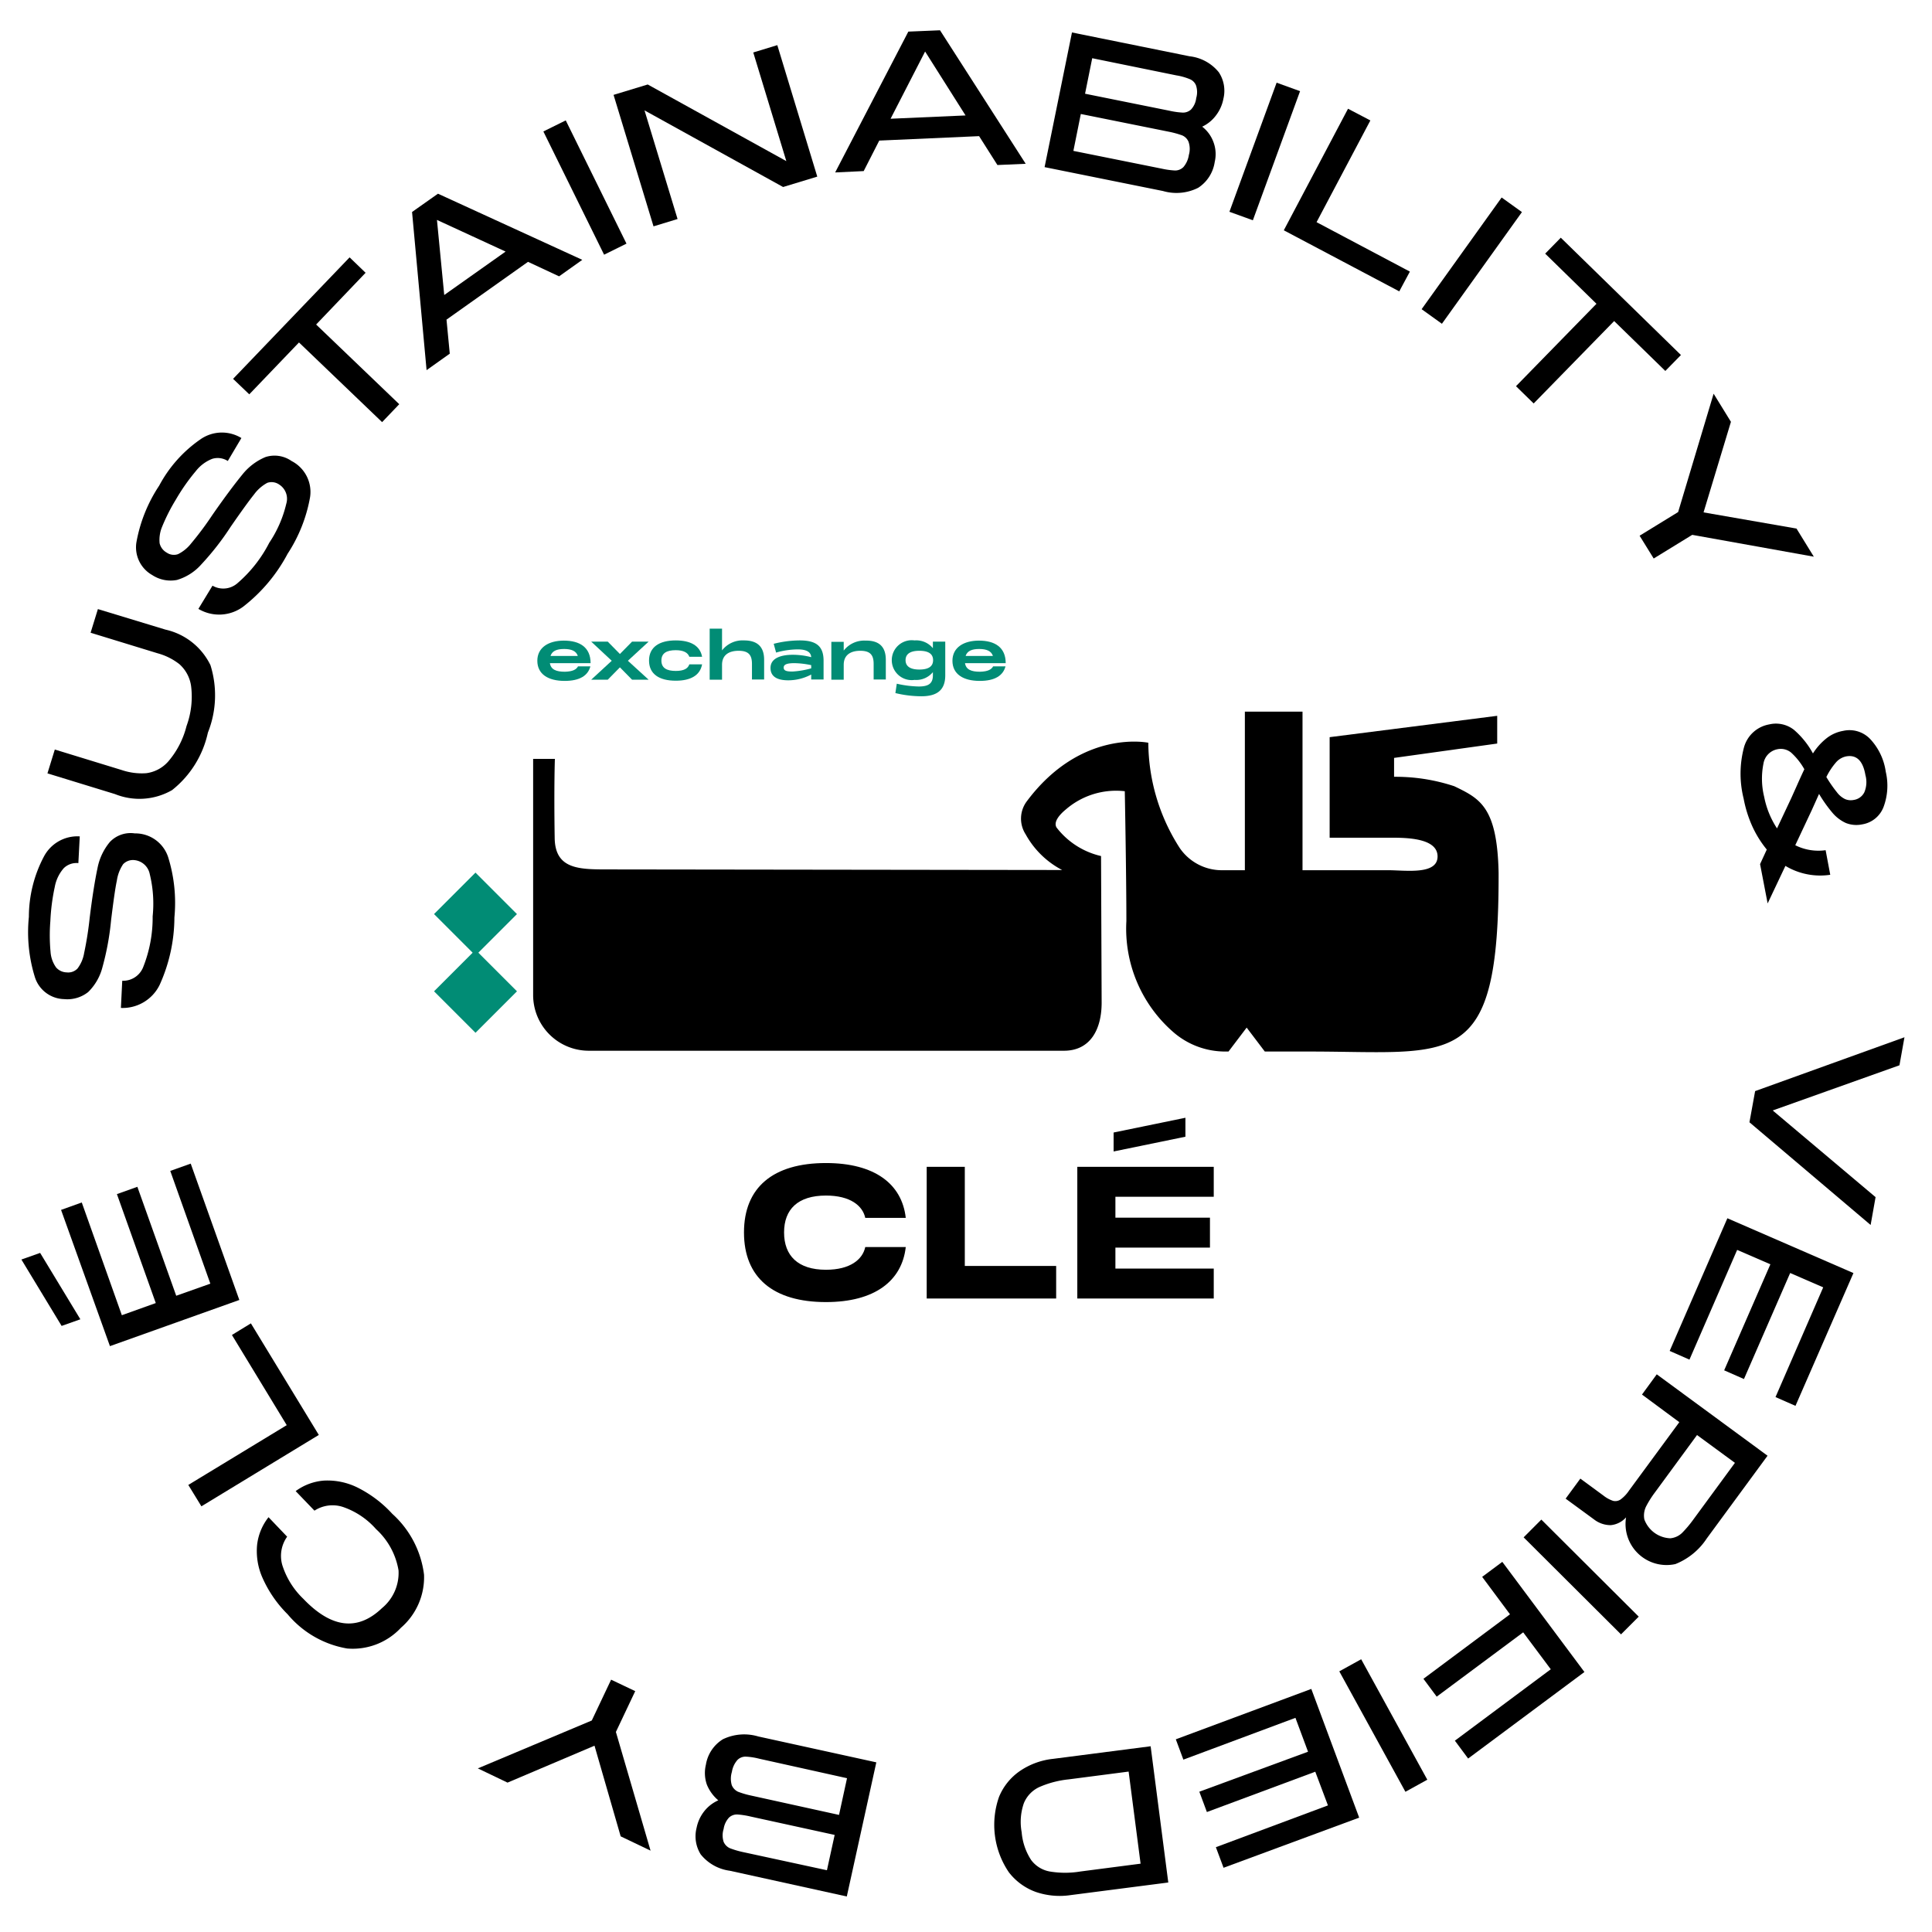 <svg xmlns="http://www.w3.org/2000/svg" width="96.854" height="96.84" viewBox="0 0 96.854 96.84">
  <g id="cle_work-02" data-name="cle work-02" transform="translate(-0.563 -0.605)">
    <g id="Group_977" data-name="Group 977" transform="translate(18.663 -13.286) rotate(19)">
      <path id="Path_415" data-name="Path 415" d="M9.21,63.52a1.078,1.078,0,0,0,.77-.99,6.707,6.707,0,0,0-.38-2.56,6.239,6.239,0,0,0-.83-1.96.87.87,0,0,0-.94-.41.68.68,0,0,0-.48.38,1.985,1.985,0,0,0-.03.88c.05.41.18,1.06.37,1.96a13.559,13.559,0,0,1,.36,2.37,2.67,2.67,0,0,1-.27,1.42,1.679,1.679,0,0,1-1.03.73A1.576,1.576,0,0,1,5,64.76a7.61,7.61,0,0,1-1.26-2.75,6.473,6.473,0,0,1-.27-3.1,1.9,1.9,0,0,1,1.37-1.54l.37,1.29a.912.912,0,0,0-.61.48,1.955,1.955,0,0,0-.12,1.03,10.277,10.277,0,0,0,.35,1.7,8.926,8.926,0,0,0,.51,1.45,1.517,1.517,0,0,0,.52.65.729.729,0,0,0,.58.06.644.644,0,0,0,.45-.36,1.77,1.77,0,0,0,.06-.85,17.048,17.048,0,0,0-.31-1.75c-.23-1.08-.37-1.91-.44-2.48a2.9,2.9,0,0,1,.16-1.45,1.433,1.433,0,0,1,1.04-.81,1.731,1.731,0,0,1,1.96.57,7.7,7.7,0,0,1,1.29,2.77,8.259,8.259,0,0,1,.4,3.44,2.064,2.064,0,0,1-1.46,1.72Z"/>
      <path id="Path_416" data-name="Path 416" d="M5.53,46.17a3.306,3.306,0,0,1,2.71.95,5.053,5.053,0,0,1,.98,3.24,5.037,5.037,0,0,1-.76,3.31,3.275,3.275,0,0,1-2.64,1.12l-3.54.12-.04-1.25,3.52-.12a3.122,3.122,0,0,0,1.2-.25,1.771,1.771,0,0,0,.85-.91A4.352,4.352,0,0,0,8.1,50.4a4.281,4.281,0,0,0-.43-1.96,1.8,1.8,0,0,0-.92-.86,3.067,3.067,0,0,0-1.2-.16l-3.52.12L1.99,46.3Z"/>
      <path id="Path_417" data-name="Path 417" d="M7.04,43.32a1.08,1.08,0,0,0,1.14-.52,6.7,6.7,0,0,0,.85-2.44,5.95,5.95,0,0,0,.17-2.13.847.847,0,0,0-.64-.79.669.669,0,0,0-.6.11,1.984,1.984,0,0,0-.44.77c-.14.39-.33,1.02-.58,1.91a13.549,13.549,0,0,1-.78,2.27,2.615,2.615,0,0,1-.9,1.13,1.676,1.676,0,0,1-1.25.17,1.594,1.594,0,0,1-1.29-1.33,7.532,7.532,0,0,1,.16-3.02,6.574,6.574,0,0,1,1.2-2.87A1.874,1.874,0,0,1,6,35.85l-.27,1.31a.937.937,0,0,0-.77.15,1.94,1.94,0,0,0-.58.85,10.01,10.01,0,0,0-.48,1.67,9.412,9.412,0,0,0-.21,1.52,1.706,1.706,0,0,0,.15.82.729.729,0,0,0,.49.33.635.635,0,0,0,.56-.11,1.909,1.909,0,0,0,.45-.73,15.794,15.794,0,0,0,.54-1.69c.3-1.06.56-1.86.76-2.4a2.922,2.922,0,0,1,.81-1.21,1.484,1.484,0,0,1,1.3-.24,1.743,1.743,0,0,1,1.47,1.41,7.593,7.593,0,0,1-.14,3.05,8.224,8.224,0,0,1-1.24,3.23,2.029,2.029,0,0,1-2.09.84Z"/>
      <path id="Path_418" data-name="Path 418" d="M8.18,25.52l1.01.47-1.5,3.26,5.24,2.42-.52,1.13L7.17,30.38,5.66,33.65l-1.02-.47Z"/>
      <path id="Path_419" data-name="Path 419" d="M19.25,21.84,18.42,23l-1.71-.18-2.92,4.07.71,1.56-.83,1.16L10.4,22.35l.93-1.29Zm-7.54.48,1.57,3.44,2.2-3.06Z"/>
      <path id="Path_420" data-name="Path 420" d="M15.31,16.39l.88-.89,4.89,4.85-.88.89Z"/>
      <path id="Path_421" data-name="Path 421" d="M27.31,13.83,23.97,9.22l1.02-.74,4.04,5.58-1.45,1.05-7.82-1.37,3.34,4.61-1.02.74-4.04-5.58,1.45-1.05Z"/>
      <path id="Path_422" data-name="Path 422" d="M38.7,10.05l-1.32.52L36.04,9.5l-4.66,1.84-.24,1.7-1.33.53L30.98,5.7l1.48-.58ZM32.1,6.37l-.54,3.75,3.5-1.38Z"/>
      <path id="Path_423" data-name="Path 423" d="M47.24,5.95a1.715,1.715,0,0,1,.39.93,1.865,1.865,0,0,1-.36,1.49,2.416,2.416,0,0,1-1.62.73l-6,.8-.9-6.83,5.96-.79a2.195,2.195,0,0,1,1.65.28,1.687,1.687,0,0,1,.65,1.18,1.971,1.971,0,0,1-.08.91,1.833,1.833,0,0,1-.47.76A1.721,1.721,0,0,1,47.24,5.95ZM40.13,3.96l.24,1.8,4.27-.57a3.949,3.949,0,0,0,.67-.13.589.589,0,0,0,.34-.28,1.009,1.009,0,0,0,.06-.63,1.061,1.061,0,0,0-.22-.6.564.564,0,0,0-.4-.19,2.987,2.987,0,0,0-.69.04Zm5.1,4.1a4.005,4.005,0,0,0,.66-.13.587.587,0,0,0,.34-.3,1.2,1.2,0,0,0,.06-.66,1.089,1.089,0,0,0-.23-.62.6.6,0,0,0-.4-.2,4.571,4.571,0,0,0-.67.04l-4.49.6.25,1.87Z"/>
      <path id="Path_424" data-name="Path 424" d="M49.27,2.11l1.25.02-.13,6.89L49.14,9Z"/>
      <path id="Path_425" data-name="Path 425" d="M54.33,2.37l-.89,5.7,5.23.82L58.49,10,52.02,8.99l1.06-6.81Z"/>
      <path id="Path_426" data-name="Path 426" d="M61.81,3.88l1.2.36-1.97,6.6-1.2-.36Z"/>
      <path id="Path_427" data-name="Path 427" d="M72.88,8.42,72.4,9.43,69.16,7.9l-2.47,5.22-1.12-.53,2.47-5.22L64.79,5.83l.48-1.01Z"/>
      <path id="Path_428" data-name="Path 428" d="M76.52,15.51l4.67-.75,1.28,1.05-6.12.95-1.44,1.75-1.04-.85,1.44-1.75-.25-6.19,1.28,1.05Z"/>
      <path id="Path_429" data-name="Path 429" d="M85.94,33l-1-1.74.08-.8a5.332,5.332,0,0,1-1.06-.86,6.1,6.1,0,0,1-.87-1.18,5.129,5.129,0,0,1-.82-2.46,1.6,1.6,0,0,1,.82-1.47,1.465,1.465,0,0,1,1.26-.15,4.258,4.258,0,0,1,1.29.81,3.03,3.03,0,0,1,.39-.93,1.847,1.847,0,0,1,.67-.63,1.434,1.434,0,0,1,1.43-.05,3.015,3.015,0,0,1,1.26,1.29,3.054,3.054,0,0,1,.47,1.7,1.379,1.379,0,0,1-.73,1.18,1.423,1.423,0,0,1-.8.2,1.934,1.934,0,0,1-.79-.26,7.063,7.063,0,0,1-.95-.68l-.08.88-.21,1.94a2.583,2.583,0,0,0,1.52-.26l.62,1.09a3.389,3.389,0,0,1-2.27.31Zm-.78-3.71.18-1.66.06-.66q.045-.54.09-.93a3.365,3.365,0,0,0-.89-.57.813.813,0,0,0-.71.06.875.875,0,0,0-.43.91,3.813,3.813,0,0,0,.58,1.57A4.4,4.4,0,0,0,85.16,29.29Zm2.1-4.54a.923.923,0,0,0-.39.47,3.435,3.435,0,0,0-.21.83,6.739,6.739,0,0,0,.75.55,1.121,1.121,0,0,0,.5.19.725.725,0,0,0,.42-.1.705.705,0,0,0,.38-.54,1.316,1.316,0,0,0-.23-.83C88.13,24.68,87.72,24.49,87.26,24.75Z"/>
      <path id="Path_430" data-name="Path 430" d="M89.56,42.73l6.29,2.43.22,1.4-7.42-2.89-.24-1.57,6.2-4.99.22,1.41Z"/>
      <path id="Path_431" data-name="Path 431" d="M95.46,56.36l-1.09-.09.47-5.98-1.8-.14-.46,5.78-1.08-.09.46-5.78-1.81-.14-.47,5.98-1.08-.09.57-7.23,6.87.54Z"/>
      <path id="Path_432" data-name="Path 432" d="M88.65,65.03a1.353,1.353,0,0,1-.89,0l-1.68-.52.37-1.19,1.38.43a1.574,1.574,0,0,0,.54.09.473.473,0,0,0,.33-.19,1.786,1.786,0,0,0,.25-.55l1.27-4.07L88,58.33l.37-1.2,6.58,2.05-1.53,4.91a3.367,3.367,0,0,1-1.07,1.73,2.057,2.057,0,0,1-3.1-1.41A1.175,1.175,0,0,1,88.65,65.03Zm4.87-4.98-2.25-.7-1.06,3.41a5.048,5.048,0,0,0-.19.81,1.033,1.033,0,0,0,.13.64,1.444,1.444,0,0,0,1.54.47.979.979,0,0,0,.47-.45,5.659,5.659,0,0,0,.3-.77Z"/>
      <path id="Path_433" data-name="Path 433" d="M91.47,68.91l-.55,1.13-6.2-3.01.55-1.13Z"/>
      <path id="Path_434" data-name="Path 434" d="M85.7,78.42l-.92-.63,3.38-4.95-1.91-1.3L83.2,76l-.92-.63,3.05-4.47L83.4,69.58l.71-1.04,5.69,3.88Z"/>
      <path id="Path_435" data-name="Path 435" d="M84.11,80.09l-.84.93-5.1-4.63.84-.93Z"/>
      <path id="Path_436" data-name="Path 436" d="M75.89,87.59l-.7-.85,4.63-3.81-1.15-1.39-4.48,3.68-.69-.84L78,80.71l-1.15-1.4-4.63,3.81-.69-.84,5.6-4.6L81.5,83Z"/>
      <path id="Path_437" data-name="Path 437" d="M67.4,91.8a2.977,2.977,0,0,1-1.61-.49,4.225,4.225,0,0,1-1.7-3.42,2.924,2.924,0,0,1,.58-1.58,3.634,3.634,0,0,1,1.36-1.1l4.42-2.19,3.06,6.17-4.42,2.19A3.705,3.705,0,0,1,67.4,91.8Zm-.3-5.87a4.885,4.885,0,0,0-1.27.85,1.528,1.528,0,0,0-.46,1.01,2.846,2.846,0,0,0,.37,1.41,2.994,2.994,0,0,0,.9,1.16,1.483,1.483,0,0,0,1.09.24,4.673,4.673,0,0,0,1.44-.5l2.72-1.35-2.07-4.17Z"/>
      <path id="Path_438" data-name="Path 438" d="M50.04,92.08a1.764,1.764,0,0,1-.37-.93,1.842,1.842,0,0,1,.39-1.48,2.459,2.459,0,0,1,1.63-.71l6.02-.7.79,6.84-5.97.69a2.244,2.244,0,0,1-1.64-.3,1.71,1.71,0,0,1-.63-1.19,1.958,1.958,0,0,1,.09-.91,1.846,1.846,0,0,1,.49-.75A2.028,2.028,0,0,1,50.04,92.08ZM52.09,90a3.287,3.287,0,0,0-.66.12.57.57,0,0,0-.34.29,1.182,1.182,0,0,0-.07.66,1.163,1.163,0,0,0,.21.63.63.63,0,0,0,.4.21,4.3,4.3,0,0,0,.67-.03l4.5-.52-.22-1.87Zm5.04,4.18-.21-1.8-4.28.5a4.153,4.153,0,0,0-.67.12.589.589,0,0,0-.34.28,1.073,1.073,0,0,0-.07.63,1.059,1.059,0,0,0,.21.61.617.617,0,0,0,.4.2,4.465,4.465,0,0,0,.68-.03Z"/>
      <path id="Path_439" data-name="Path 439" d="M44.08,92.07l-3.52,3.17-1.64-.19,4.62-4.13.25-2.25,1.33.15-.25,2.25,3.58,5.06-1.65-.19Z"/>
      <path id="Path_440" data-name="Path 440" d="M30.77,91.5a4.974,4.974,0,0,1-3.38-.65,5.977,5.977,0,0,1-1.77-1.3,3.29,3.29,0,0,1-.81-1.49,2.734,2.734,0,0,1,.09-1.5l1.2.62a1.658,1.658,0,0,0,.23,1.42,4.009,4.009,0,0,0,1.55,1.26c1.82.94,3.11.65,3.88-.84a2.288,2.288,0,0,0,.17-2.06,3.6,3.6,0,0,0-1.74-1.59,3.888,3.888,0,0,0-1.92-.51,1.664,1.664,0,0,0-1.3.64l-1.21-.62a2.739,2.739,0,0,1,1.17-.96,3.4,3.4,0,0,1,1.69-.22,5.98,5.98,0,0,1,2.09.68,4.916,4.916,0,0,1,2.5,2.37,3.346,3.346,0,0,1-.23,2.89A3.3,3.3,0,0,1,30.77,91.5Z"/>
      <path id="Path_441" data-name="Path 441" d="M20.57,86.34l3.69-4.44-4.07-3.38.71-.86,5.04,4.18-4.4,5.3Z"/>
      <path id="Path_442" data-name="Path 442" d="M12.75,80.25l-.78.62L8.98,78.38l.78-.62Zm-2.7-4.87.86-.69,3.74,4.69,1.41-1.13-3.62-4.53.85-.68,3.62,4.53,1.42-1.13-3.74-4.69.85-.68,4.53,5.67-5.38,4.3Z"/>
    </g>
    <g id="Group_979" data-name="Group 979">
      <g id="Group_978" data-name="Group 978">
        <path id="Path_443" data-name="Path 443" d="M41.97,58.91c2.43,0,3.81,1.04,4,2.75H43.94c-.13-.61-.75-1.12-1.97-1.12-1.41,0-2.1.69-2.1,1.85s.69,1.87,2.1,1.87c1.22,0,1.84-.52,1.97-1.14h2.03c-.19,1.71-1.57,2.76-4,2.76-2.65,0-4.11-1.23-4.11-3.49s1.46-3.48,4.11-3.48"/>
        <path id="Path_444" data-name="Path 444" d="M47.02,59.1v6.6h6.49V64.07H48.93V59.1Z"/>
        <path id="Path_445" data-name="Path 445" d="M54.57,59.1v6.6h6.84V64.2H56.48V63.15h4.74v-1.5H56.48V60.6h4.93V59.1Zm1.82-1.72v.95l3.6-.74v-.95Z"/>
        <path id="Path_446" data-name="Path 446" d="M73.47,40.02a9.325,9.325,0,0,0-3.18-.47h.16V38.6l5.17-.72V36.49l-8.4,1.07V42.6h3.03c.77,0,2.38,0,2.38.94s-1.61.69-2.48.69H65.86V36.28H62.97v7.95h-1.1a2.557,2.557,0,0,1-2.17-1.12,9.84,9.84,0,0,1-1.57-5.27s-3.38-.72-6.11,2.96a1.447,1.447,0,0,0-.04,1.63,4.424,4.424,0,0,0,1.83,1.79l-22.7-.03c-1.48,0-2.72.02-2.74-1.58-.04-2.6.01-3.96.01-3.96H27.29V50.49a2.791,2.791,0,0,0,2.79,2.79H53.9c1.33,0,1.89-1.08,1.89-2.41l-.03-7.35a3.919,3.919,0,0,1-2.23-1.43c-.18-.3.2-.69.47-.91a3.844,3.844,0,0,1,2.95-.91s.08,4.17.08,6.51a6.869,6.869,0,0,0,2.38,5.59,3.96,3.96,0,0,0,2.59.95h.15l.91-1.2.91,1.2h2.22c7.27,0,9.53,1.06,9.5-8.97-.07-3.3-.94-3.71-2.22-4.33"/>
      </g>
      <path id="Path_447" data-name="Path 447" d="M28.16,33.49h1.37c-.08-.25-.32-.35-.69-.35s-.6.1-.68.35m1.38.52h.62c-.12.46-.53.73-1.29.73-.83,0-1.37-.34-1.37-1.01s.57-1.01,1.33-1.01c.79,0,1.34.33,1.34,1.13H28.13c.05.32.31.43.75.43.41-.01.58-.12.66-.27" fill="#018c75"/>
      <path id="Path_448" data-name="Path 448" d="M30.2,34.68l1.03-.95-1.03-.96h.83l.61.62.61-.62h.83l-1.04.96,1.04.95h-.83l-.61-.62-.61.62Z" fill="#018c75"/>
      <path id="Path_449" data-name="Path 449" d="M34.44,32.71c.75,0,1.22.27,1.32.82h-.64c-.07-.2-.28-.33-.68-.33-.46,0-.72.15-.72.52s.26.52.72.52c.41,0,.61-.12.68-.33h.64c-.1.55-.57.82-1.32.82-.84,0-1.34-.34-1.34-1.01s.51-1.01,1.34-1.01" fill="#018c75"/>
      <path id="Path_450" data-name="Path 450" d="M38.87,33.68v.99h-.61v-.78c0-.44-.16-.66-.67-.66s-.83.23-.83.7v.75h-.62V32.12h.62v1.09a1.3,1.3,0,0,1,1.1-.5c.61,0,1.01.26,1.01.97" fill="#018c75"/>
      <path id="Path_451" data-name="Path 451" d="M41.23,34.11v-.16a4.3,4.3,0,0,0-.84-.1c-.36,0-.54.06-.54.22s.14.2.44.2a4.4,4.4,0,0,0,.94-.16m.62-.41v.97h-.62v-.25a2.453,2.453,0,0,1-1.15.29c-.53,0-.89-.17-.89-.62,0-.51.56-.66,1.12-.66a3.663,3.663,0,0,1,.92.12c-.02-.33-.37-.39-.68-.39a4.019,4.019,0,0,0-1.08.16l-.12-.44a5.374,5.374,0,0,1,1.3-.17c.8,0,1.19.26,1.2.99" fill="#018c75"/>
      <path id="Path_452" data-name="Path 452" d="M44.97,33.68v.99h-.61v-.78c0-.44-.16-.66-.67-.66s-.83.23-.83.7v.75h-.62v-1.9h.62v.44a1.3,1.3,0,0,1,1.1-.5c.61-.01,1.01.25,1.01.96" fill="#018c75"/>
      <path id="Path_453" data-name="Path 453" d="M47.34,33.7c0-.3-.21-.47-.69-.47s-.69.18-.69.47.21.47.69.47.69-.17.69-.47m0-.93h.61v1.69c0,.74-.41,1.05-1.2,1.05a5.607,5.607,0,0,1-1.3-.16l.07-.47a5.347,5.347,0,0,0,1.1.14c.48,0,.71-.14.71-.56V34.3a1.077,1.077,0,0,1-.92.39,1,1,0,1,1,0-1.98,1.077,1.077,0,0,1,.92.39v-.33Z" fill="#018c75"/>
      <path id="Path_454" data-name="Path 454" d="M48.97,33.49h1.37c-.08-.25-.32-.35-.69-.35s-.6.1-.68.35m1.38.52h.62c-.12.46-.53.73-1.29.73-.83,0-1.37-.34-1.37-1.01s.57-1.01,1.33-1.01c.79,0,1.34.33,1.34,1.13H48.94c.05.32.31.43.75.43.41-.01.58-.12.66-.27" fill="#018c75"/>
      <rect id="Rectangle_1301" data-name="Rectangle 1301" width="2.94" height="2.94" transform="translate(22.321 46.429) rotate(-45)" fill="#018c75"/>
      <rect id="Rectangle_1302" data-name="Rectangle 1302" width="2.94" height="2.94" transform="translate(22.322 50.301) rotate(-45)" fill="#018c75"/>
    </g>
  </g>
</svg>
